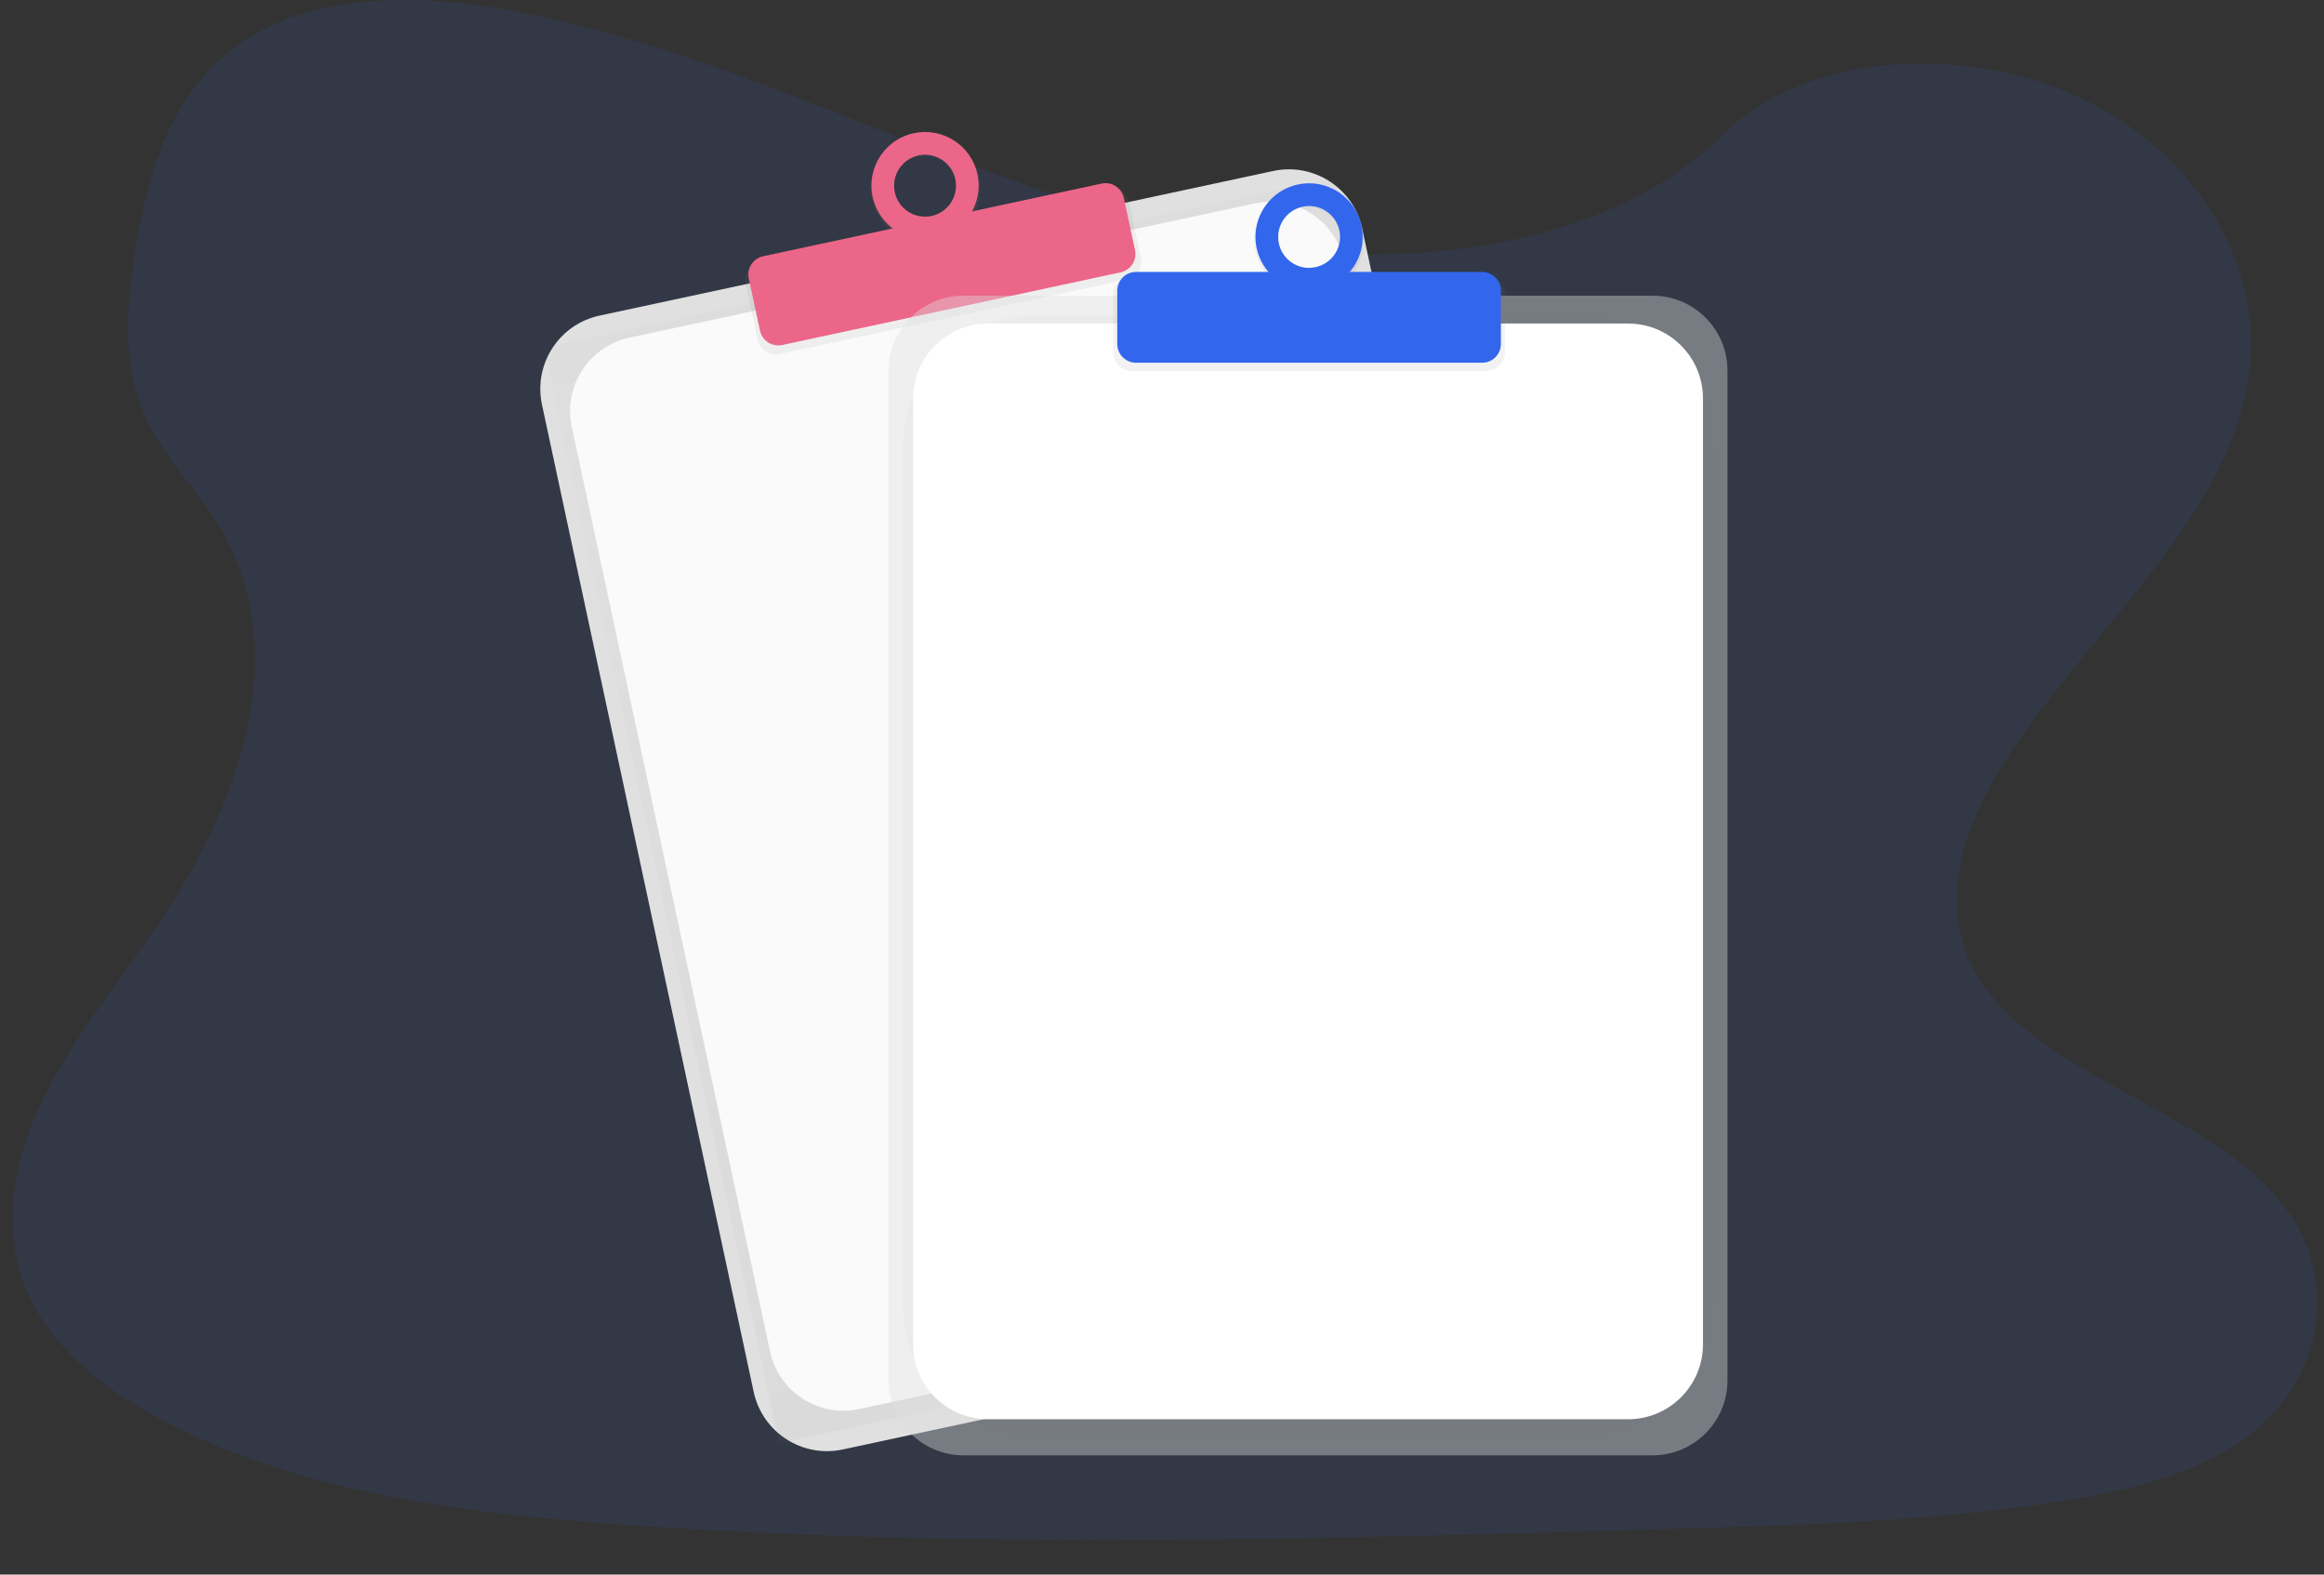 <svg width="124" height="84" viewBox="0 0 124 84" fill="none" xmlns="http://www.w3.org/2000/svg">
<rect x="0" y="0" width="124" height="84" fill="#333333" stroke="none"/>
<path opacity="0.1" d="M72.107 13.545C64.224 13.265 56.716 10.726 49.551 7.952C42.386 5.179 35.28 2.093 27.586 0.62C22.637 -0.327 16.976 -0.461 12.99 2.188C9.152 4.741 7.912 9.136 7.245 13.219C6.743 16.291 6.449 19.522 7.823 22.398C8.778 24.394 10.471 26.072 11.643 27.985C15.719 34.638 12.837 42.843 8.421 49.339C6.35 52.388 3.944 55.297 2.345 58.539C0.746 61.78 0.006 65.5 1.406 68.809C2.792 72.092 6.097 74.553 9.677 76.286C16.947 79.805 25.511 80.812 33.868 81.383C52.362 82.646 70.954 82.099 89.496 81.552C96.359 81.349 103.25 81.143 110.001 80.084C113.75 79.496 117.62 78.562 120.342 76.309C123.797 73.448 124.653 68.603 122.337 65.016C118.454 58.998 107.721 57.504 105.003 51.045C103.51 47.491 105.043 43.531 107.215 40.235C111.873 33.163 119.68 26.959 120.09 18.874C120.373 13.323 116.62 7.762 110.817 5.135C104.735 2.381 96.3 2.727 91.815 7.286C87.189 11.974 79.068 13.78 72.107 13.545Z" fill="#3166ED"/>
<path d="M67.931 9.122L31.99 16.837C29.83 17.3 28.455 19.427 28.918 21.587L40.214 74.254C40.678 76.415 42.804 77.79 44.964 77.326L80.905 69.612C83.065 69.148 84.441 67.021 83.977 64.861L72.681 12.194C72.218 10.034 70.091 8.659 67.931 9.122Z" fill="#E0E0E0"/>
<g opacity="0.5">
<path opacity="0.5" d="M71.323 9.464L29.039 18.54L41.574 76.985L83.858 67.909L71.323 9.464Z" fill="url(#paint0_linear)"/>
</g>
<path d="M66.965 10.849L33.579 18.015C31.419 18.479 30.044 20.606 30.507 22.766L41.088 72.097C41.551 74.257 43.678 75.632 45.838 75.169L79.224 68.003C81.383 67.539 82.759 65.412 82.296 63.252L71.715 13.921C71.252 11.761 69.125 10.386 66.965 10.849Z" fill="#FAFAFA"/>
<path d="M59.039 9.959L40.551 13.927C40.011 14.043 39.668 14.575 39.783 15.115L40.426 18.113C40.542 18.653 41.074 18.997 41.614 18.881L60.101 14.913C60.641 14.797 60.985 14.265 60.869 13.725L60.226 10.727C60.11 10.187 59.579 9.843 59.039 9.959Z" fill="url(#paint1_linear)"/>
<path d="M48.757 7.105C47.178 7.444 46.18 9.029 46.527 10.645C46.874 12.261 48.434 13.297 50.009 12.958C51.584 12.619 52.586 11.034 52.239 9.418C51.892 7.803 50.335 6.766 48.757 7.105ZM49.747 11.726C49.413 11.805 49.064 11.784 48.742 11.664C48.421 11.544 48.143 11.331 47.943 11.052C47.743 10.773 47.631 10.441 47.62 10.098C47.61 9.755 47.702 9.417 47.884 9.127C48.066 8.836 48.331 8.607 48.645 8.467C48.958 8.328 49.306 8.285 49.643 8.344C49.981 8.403 50.294 8.561 50.541 8.798C50.789 9.036 50.96 9.341 51.033 9.676C51.084 9.896 51.091 10.123 51.053 10.344C51.016 10.566 50.935 10.778 50.816 10.969C50.696 11.159 50.54 11.324 50.357 11.454C50.173 11.584 49.966 11.676 49.747 11.726Z" fill="url(#paint2_linear)"/>
<path d="M58.777 9.793L40.721 13.669C40.181 13.785 39.837 14.316 39.953 14.856L40.549 17.636C40.665 18.176 41.197 18.52 41.737 18.404L59.793 14.528C60.333 14.413 60.677 13.881 60.561 13.341L59.965 10.561C59.849 10.021 59.317 9.677 58.777 9.793Z" fill="#EC6689"/>
<path d="M48.757 7.105C48.204 7.224 47.698 7.504 47.304 7.91C46.91 8.316 46.645 8.83 46.544 9.387C46.441 9.943 46.507 10.518 46.731 11.037C46.955 11.557 47.329 11.998 47.804 12.306C48.279 12.613 48.834 12.773 49.4 12.764C49.966 12.755 50.516 12.579 50.982 12.258C51.447 11.937 51.807 11.484 52.016 10.958C52.225 10.432 52.273 9.856 52.154 9.302C52.075 8.935 51.925 8.587 51.712 8.277C51.498 7.968 51.226 7.704 50.91 7.5C50.595 7.296 50.242 7.156 49.873 7.088C49.503 7.02 49.124 7.026 48.757 7.105ZM49.703 11.521C49.384 11.589 49.051 11.562 48.748 11.441C48.444 11.32 48.183 11.113 47.998 10.844C47.812 10.575 47.711 10.257 47.706 9.93C47.701 9.604 47.793 9.283 47.971 9.009C48.148 8.735 48.403 8.519 48.702 8.389C49.002 8.26 49.334 8.222 49.655 8.281C49.976 8.34 50.273 8.493 50.507 8.721C50.741 8.948 50.903 9.24 50.971 9.56C51.063 9.988 50.981 10.435 50.743 10.803C50.505 11.171 50.131 11.429 49.703 11.521Z" fill="#EC6689"/>
<path opacity="0.4" d="M88.172 15.773H51.413C49.203 15.773 47.413 17.564 47.413 19.773V73.639C47.413 75.848 49.203 77.639 51.413 77.639H88.172C90.381 77.639 92.172 75.848 92.172 73.639V19.773C92.172 17.564 90.381 15.773 88.172 15.773Z" fill="#E0E0E0"/>
<g opacity="0.5">
<path opacity="0.5" d="M84.416 16.819H55.169C51.303 16.819 48.169 19.953 48.169 23.819V69.594C48.169 73.46 51.303 76.594 55.169 76.594H84.416C88.282 76.594 91.416 73.46 91.416 69.594V23.819C91.416 19.953 88.282 16.819 84.416 16.819Z" fill="url(#paint3_linear)"/>
</g>
<path d="M86.865 17.259H52.72C50.511 17.259 48.72 19.05 48.72 21.259V71.714C48.72 73.923 50.511 75.714 52.72 75.714H86.865C89.074 75.714 90.865 73.923 90.865 71.714V21.259C90.865 19.05 89.074 17.259 86.865 17.259Z" fill="white"/>
<path d="M79.301 14.725H60.394C59.841 14.725 59.394 15.172 59.394 15.725V18.791C59.394 19.343 59.841 19.791 60.394 19.791H79.301C79.854 19.791 80.301 19.343 80.301 18.791V15.725C80.301 15.172 79.854 14.725 79.301 14.725Z" fill="url(#paint4_linear)"/>
<path d="M69.848 9.779C68.234 9.779 66.925 11.119 66.925 12.773C66.925 14.427 68.234 15.767 69.848 15.767C71.462 15.767 72.771 14.427 72.771 12.773C72.771 11.119 71.462 9.779 69.848 9.779ZM69.848 14.5C69.505 14.508 69.167 14.414 68.878 14.229C68.588 14.044 68.361 13.778 68.224 13.463C68.087 13.148 68.046 12.799 68.108 12.462C68.17 12.124 68.332 11.812 68.571 11.567C68.811 11.321 69.119 11.152 69.455 11.082C69.791 11.012 70.14 11.044 70.458 11.173C70.776 11.303 71.048 11.524 71.24 11.809C71.431 12.094 71.534 12.43 71.534 12.773C71.537 13.224 71.361 13.658 71.046 13.981C70.73 14.303 70.299 14.487 69.848 14.492V14.5Z" fill="url(#paint5_linear)"/>
<path d="M79.082 14.507H60.614C60.062 14.507 59.614 14.955 59.614 15.507V18.351C59.614 18.903 60.062 19.351 60.614 19.351H79.082C79.634 19.351 80.082 18.903 80.082 18.351V15.507C80.082 14.955 79.634 14.507 79.082 14.507Z" fill="#3166ED"/>
<path d="M69.848 9.779C69.282 9.779 68.729 9.947 68.259 10.261C67.788 10.576 67.422 11.023 67.205 11.546C66.989 12.069 66.932 12.644 67.042 13.199C67.153 13.754 67.425 14.264 67.825 14.664C68.225 15.064 68.735 15.337 69.29 15.447C69.845 15.558 70.42 15.501 70.943 15.284C71.465 15.068 71.912 14.701 72.226 14.23C72.541 13.76 72.708 13.207 72.708 12.641C72.708 11.882 72.407 11.154 71.871 10.617C71.334 10.081 70.606 9.779 69.848 9.779ZM69.848 14.292C69.522 14.292 69.203 14.195 68.932 14.013C68.66 13.832 68.449 13.574 68.324 13.272C68.2 12.971 68.167 12.639 68.231 12.319C68.294 11.999 68.451 11.704 68.682 11.474C68.912 11.243 69.206 11.085 69.526 11.021C69.846 10.957 70.178 10.989 70.479 11.114C70.781 11.238 71.039 11.449 71.221 11.72C71.403 11.991 71.5 12.31 71.501 12.637C71.501 12.854 71.458 13.068 71.375 13.269C71.292 13.469 71.17 13.651 71.016 13.805C70.863 13.958 70.681 14.079 70.48 14.162C70.28 14.245 70.065 14.287 69.848 14.287V14.292Z" fill="#3166ED"/>
<defs>
<linearGradient id="paint0_linear" x1="62.715" y1="72.447" x2="50.171" y2="14.004" gradientUnits="userSpaceOnUse">
<stop stop-color="#808080" stop-opacity="0.25"/>
<stop offset="0.54" stop-color="#808080" stop-opacity="0.12"/>
<stop offset="1" stop-color="#808080" stop-opacity="0.1"/>
</linearGradient>
<linearGradient id="paint1_linear" x1="11267.3" y1="-1461.24" x2="11214.7" y2="-1706.19" gradientUnits="userSpaceOnUse">
<stop stop-color="#808080" stop-opacity="0.25"/>
<stop offset="0.54" stop-color="#808080" stop-opacity="0.12"/>
<stop offset="1" stop-color="#808080" stop-opacity="0.1"/>
</linearGradient>
<linearGradient id="paint2_linear" x1="3304.94" y1="170.9" x2="3231.59" y2="-170.836" gradientUnits="userSpaceOnUse">
<stop stop-color="#808080" stop-opacity="0.25"/>
<stop offset="0.54" stop-color="#808080" stop-opacity="0.12"/>
<stop offset="1" stop-color="#808080" stop-opacity="0.1"/>
</linearGradient>
<linearGradient id="paint3_linear" x1="20650.8" y1="42488.7" x2="20650.8" y2="7615.4" gradientUnits="userSpaceOnUse">
<stop stop-color="#808080" stop-opacity="0.25"/>
<stop offset="0.54" stop-color="#808080" stop-opacity="0.12"/>
<stop offset="1" stop-color="#808080" stop-opacity="0.1"/>
</linearGradient>
<linearGradient id="paint4_linear" x1="10031.2" y1="805.763" x2="10031.2" y2="555.222" gradientUnits="userSpaceOnUse">
<stop stop-color="#808080" stop-opacity="0.25"/>
<stop offset="0.54" stop-color="#808080" stop-opacity="0.12"/>
<stop offset="1" stop-color="#808080" stop-opacity="0.1"/>
</linearGradient>
<linearGradient id="paint5_linear" x1="3965.44" y1="1065.94" x2="3965.44" y2="716.02" gradientUnits="userSpaceOnUse">
<stop stop-color="#808080" stop-opacity="0.25"/>
<stop offset="0.54" stop-color="#808080" stop-opacity="0.12"/>
<stop offset="1" stop-color="#808080" stop-opacity="0.1"/>
</linearGradient>
</defs>
</svg>
